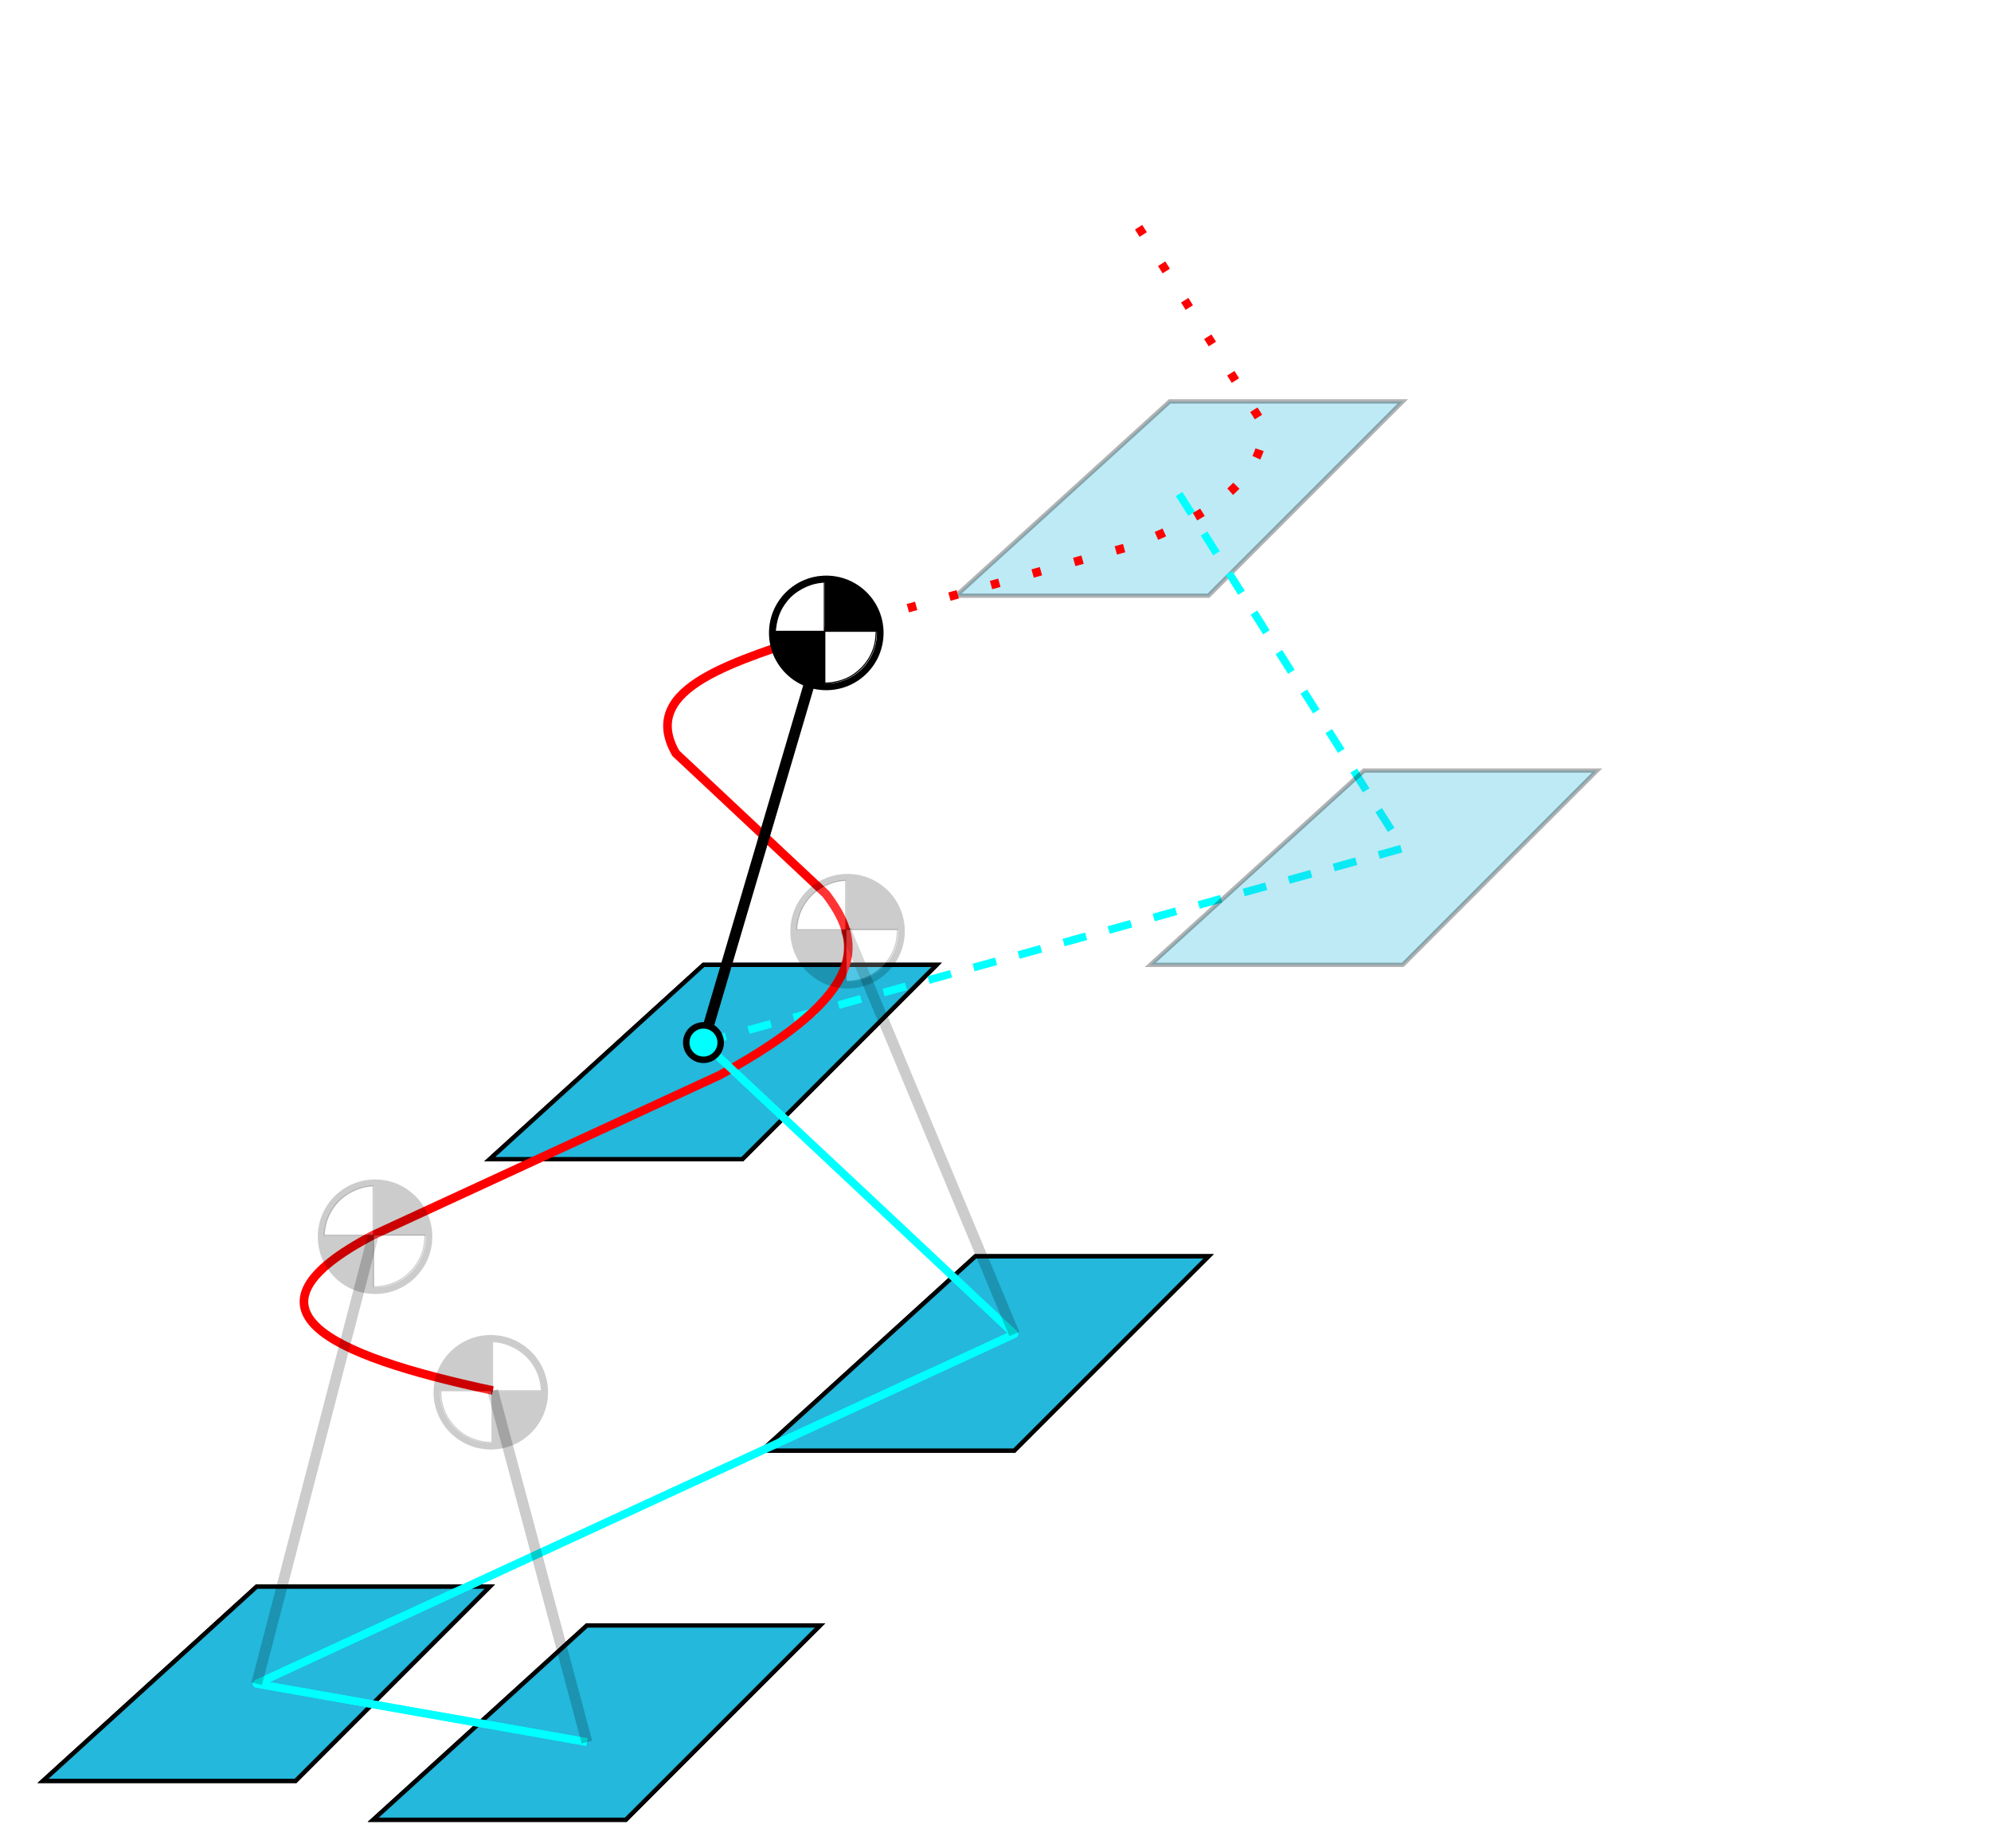 <?xml version="1.0" encoding="UTF-8" standalone="no"?>
<svg
   xmlns:dc="http://purl.org/dc/elements/1.1/"
   xmlns:cc="http://creativecommons.org/ns#"
   xmlns:rdf="http://www.w3.org/1999/02/22-rdf-syntax-ns#"
   xmlns:svg="http://www.w3.org/2000/svg"
   xmlns="http://www.w3.org/2000/svg"
   xmlns:sodipodi="http://sodipodi.sourceforge.net/DTD/sodipodi-0.dtd"
   xmlns:inkscape="http://www.inkscape.org/namespaces/inkscape"
   id="svg5808"
   version="1.1"
   inkscape:version="1.0.1 (1.0.1+r73)"
   width="922.421"
   height="856.185"
   xml:space="preserve"
   sodipodi:docname="zmp_lipm_end_m5.svg"
   inkscape:export-filename="/home/nrotella/Documents/nrotella.github.io/assets/img/zmp_lipm_end_m5.png"
   inkscape:export-xdpi="300"
   inkscape:export-ydpi="300"><rect width="100%" height="100%" fill="#333333" stroke="none"/><defs
     id="defs5812"><marker
       style="overflow:visible"
       id="TriangleInL"
       refX="0.0"
       refY="0.0"
       orient="auto"
       inkscape:stockid="TriangleInL"
       inkscape:isstock="true"><path
         transform="scale(-0.8)"
         style="fill-rule:evenodd;stroke:#000000;stroke-width:1pt;stroke-opacity:1;fill:#000000;fill-opacity:1"
         d="M 5.77,0.0 L -2.88,5.0 L -2.88,-5.0 L 5.77,0.0 z "
         id="path6028" /></marker><marker
       style="overflow:visible"
       id="marker6225"
       refX="0.0"
       refY="0.0"
       orient="auto"
       inkscape:stockid="Arrow2Mstart"
       inkscape:isstock="true"><path
         transform="scale(0.6) translate(0,0)"
         d="M 8.719,4.034 L -2.207,0.016 L 8.719,-4.002 C 6.973,-1.63 6.983,1.616 8.719,4.034 z "
         style="fill-rule:evenodd;stroke-width:0.625;stroke-linejoin:round;stroke:#000000;stroke-opacity:1;fill:#000000;fill-opacity:1"
         id="path6223" /></marker><marker
       style="overflow:visible"
       id="Arrow2Mstart"
       refX="0.0"
       refY="0.0"
       orient="auto"
       inkscape:stockid="Arrow2Mstart"
       inkscape:isstock="true"><path
         transform="scale(0.6) translate(0,0)"
         d="M 8.719,4.034 L -2.207,0.016 L 8.719,-4.002 C 6.973,-1.63 6.983,1.616 8.719,4.034 z "
         style="fill-rule:evenodd;stroke-width:0.625;stroke-linejoin:round;stroke:#000000;stroke-opacity:1;fill:#000000;fill-opacity:1"
         id="path5919" /></marker><marker
       style="overflow:visible"
       id="Arrow2Lstart"
       refX="0.0"
       refY="0.0"
       orient="auto"
       inkscape:stockid="Arrow2Lstart"
       inkscape:isstock="true"><path
         transform="scale(1.1) translate(1,0)"
         d="M 8.719,4.034 L -2.207,0.016 L 8.719,-4.002 C 6.973,-1.63 6.983,1.616 8.719,4.034 z "
         style="fill-rule:evenodd;stroke-width:0.625;stroke-linejoin:round;stroke:#000000;stroke-opacity:1;fill:#000000;fill-opacity:1"
         id="path5913" /></marker><marker
       style="overflow:visible;"
       id="Arrow1Lend"
       refX="0.0"
       refY="0.0"
       orient="auto"
       inkscape:stockid="Arrow1Lend"
       inkscape:isstock="true"><path
         transform="scale(0.8) rotate(180) translate(12.5,0)"
         style="fill-rule:evenodd;stroke:#000000;stroke-width:1pt;stroke-opacity:1;fill:#000000;fill-opacity:1"
         d="M 0.0,0.0 L 5.0,-5.0 L -12.5,0.0 L 5.0,5.0 L 0.0,0.0 z "
         id="path5898" /></marker><clipPath
       clipPathUnits="userSpaceOnUse"
       id="clipPath5822"><path
         d="M 0,-0.2 H 793.6 V 595 H 0 Z"
         clip-rule="evenodd"
         id="path5824"
         inkscape:connector-curvature="0" /></clipPath><clipPath
       clipPathUnits="userSpaceOnUse"
       id="clipPath5054"><circle
         style="fill:#000000;fill-opacity:1;stroke:#000000;stroke-width:0;stroke-linejoin:round;stroke-miterlimit:4;stroke-dasharray:none;stroke-dashoffset:0;stroke-opacity:1"
         id="path5056"
         transform="matrix(0.8,0,0,-0.8,52.26,269.354)"
         cx="364.425"
         cy="41.943"
         r="16.529" /></clipPath><clipPath
       clipPathUnits="userSpaceOnUse"
       id="clipPath5054-3"><circle
         style="fill:#000000;fill-opacity:1;stroke:#000000;stroke-width:0;stroke-linejoin:round;stroke-miterlimit:4;stroke-dasharray:none;stroke-dashoffset:0;stroke-opacity:1"
         id="path5056-6"
         transform="matrix(0.8,0,0,-0.8,52.26,269.354)"
         cx="364.425"
         cy="41.943"
         r="16.529" /></clipPath><clipPath
       clipPathUnits="userSpaceOnUse"
       id="clipPath5054-3-6"><circle
         style="fill:#000000;fill-opacity:1;stroke:#000000;stroke-width:0;stroke-linejoin:round;stroke-miterlimit:4;stroke-dasharray:none;stroke-dashoffset:0;stroke-opacity:1"
         id="path5056-6-0"
         transform="matrix(0.8,0,0,-0.8,52.26,269.354)"
         cx="364.425"
         cy="41.943"
         r="16.529" /></clipPath><clipPath
       clipPathUnits="userSpaceOnUse"
       id="clipPath5054-3-6-2"><circle
         style="fill:#000000;fill-opacity:1;stroke:#000000;stroke-width:0;stroke-linejoin:round;stroke-miterlimit:4;stroke-dasharray:none;stroke-dashoffset:0;stroke-opacity:1"
         id="path5056-6-0-2"
         transform="matrix(0.8,0,0,-0.8,52.26,269.354)"
         cx="364.425"
         cy="41.943"
         r="16.529" /></clipPath><clipPath
       clipPathUnits="userSpaceOnUse"
       id="clipPath5054-3-6-2-9"><circle
         style="fill:#000000;fill-opacity:1;stroke:#000000;stroke-width:0;stroke-linejoin:round;stroke-miterlimit:4;stroke-dasharray:none;stroke-dashoffset:0;stroke-opacity:1"
         id="path5056-6-0-2-4"
         transform="matrix(0.8,0,0,-0.8,52.26,269.354)"
         cx="364.425"
         cy="41.943"
         r="16.529" /></clipPath><clipPath
       clipPathUnits="userSpaceOnUse"
       id="clipPath5054-3-6-2-9-3"><circle
         style="fill:#000000;fill-opacity:1;stroke:#000000;stroke-width:0;stroke-linejoin:round;stroke-miterlimit:4;stroke-dasharray:none;stroke-dashoffset:0;stroke-opacity:1"
         id="path5056-6-0-2-4-2"
         transform="matrix(0.8,0,0,-0.8,52.26,269.354)"
         cx="364.425"
         cy="41.943"
         r="16.529" /></clipPath><clipPath
       clipPathUnits="userSpaceOnUse"
       id="clipPath5054-3-6-2-9-9"><circle
         style="fill:#000000;fill-opacity:1;stroke:#000000;stroke-width:0;stroke-linejoin:round;stroke-miterlimit:4;stroke-dasharray:none;stroke-dashoffset:0;stroke-opacity:1"
         id="path5056-6-0-2-4-3"
         transform="matrix(0.8,0,0,-0.8,52.26,269.354)"
         cx="364.425"
         cy="41.943"
         r="16.529" /></clipPath><clipPath
       clipPathUnits="userSpaceOnUse"
       id="clipPath5054-3-6-2-9-9-7"><circle
         style="fill:#000000;fill-opacity:1;stroke:#000000;stroke-width:0;stroke-linejoin:round;stroke-miterlimit:4;stroke-dasharray:none;stroke-dashoffset:0;stroke-opacity:1"
         id="path5056-6-0-2-4-3-8"
         transform="matrix(0.8,0,0,-0.8,52.26,269.354)"
         cx="364.425"
         cy="41.943"
         r="16.529" /></clipPath><clipPath
       clipPathUnits="userSpaceOnUse"
       id="clipPath5054-3-6-5"><circle
         style="fill:#000000;fill-opacity:1;stroke:#000000;stroke-width:0;stroke-linejoin:round;stroke-miterlimit:4;stroke-dasharray:none;stroke-dashoffset:0;stroke-opacity:1"
         id="path5056-6-0-9"
         transform="matrix(0.8,0,0,-0.8,52.26,269.354)"
         cx="364.425"
         cy="41.943"
         r="16.529" /></clipPath><clipPath
       clipPathUnits="userSpaceOnUse"
       id="clipPath5054-3-61"><circle
         style="fill:#000000;fill-opacity:1;stroke:#000000;stroke-width:0;stroke-linejoin:round;stroke-miterlimit:4;stroke-dasharray:none;stroke-dashoffset:0;stroke-opacity:1"
         id="path5056-6-1"
         transform="matrix(0.8,0,0,-0.8,52.26,269.354)"
         cx="364.425"
         cy="41.943"
         r="16.529" /></clipPath><clipPath
       clipPathUnits="userSpaceOnUse"
       id="clipPath5054-3-6-2-8"><circle
         style="fill:#000000;fill-opacity:1;stroke:#000000;stroke-width:0;stroke-linejoin:round;stroke-miterlimit:4;stroke-dasharray:none;stroke-dashoffset:0;stroke-opacity:1"
         id="path5056-6-0-2-48"
         transform="matrix(0.8,0,0,-0.8,52.26,269.354)"
         cx="364.425"
         cy="41.943"
         r="16.529" /></clipPath><clipPath
       clipPathUnits="userSpaceOnUse"
       id="clipPath5054-3-6-2-9-1"><circle
         style="fill:#000000;fill-opacity:1;stroke:#000000;stroke-width:0;stroke-linejoin:round;stroke-miterlimit:4;stroke-dasharray:none;stroke-dashoffset:0;stroke-opacity:1"
         id="path5056-6-0-2-4-0"
         transform="matrix(0.8,0,0,-0.8,52.26,269.354)"
         cx="364.425"
         cy="41.943"
         r="16.529" /></clipPath><clipPath
       clipPathUnits="userSpaceOnUse"
       id="clipPath5054-3-6-2-9-3-3"><circle
         style="fill:#000000;fill-opacity:1;stroke:#000000;stroke-width:0;stroke-linejoin:round;stroke-miterlimit:4;stroke-dasharray:none;stroke-dashoffset:0;stroke-opacity:1"
         id="path5056-6-0-2-4-2-0"
         transform="matrix(0.8,0,0,-0.8,52.26,269.354)"
         cx="364.425"
         cy="41.943"
         r="16.529" /></clipPath><clipPath
       clipPathUnits="userSpaceOnUse"
       id="clipPath5054-3-6-2-9-9-4"><circle
         style="fill:#000000;fill-opacity:1;stroke:#000000;stroke-width:0;stroke-linejoin:round;stroke-miterlimit:4;stroke-dasharray:none;stroke-dashoffset:0;stroke-opacity:1"
         id="path5056-6-0-2-4-3-4"
         transform="matrix(0.8,0,0,-0.8,52.26,269.354)"
         cx="364.425"
         cy="41.943"
         r="16.529" /></clipPath><clipPath
       clipPathUnits="userSpaceOnUse"
       id="clipPath5054-3-6-2-9-9-7-4"><circle
         style="fill:#000000;fill-opacity:1;stroke:#000000;stroke-width:0;stroke-linejoin:round;stroke-miterlimit:4;stroke-dasharray:none;stroke-dashoffset:0;stroke-opacity:1"
         id="path5056-6-0-2-4-3-8-4"
         transform="matrix(0.8,0,0,-0.8,52.26,269.354)"
         cx="364.425"
         cy="41.943"
         r="16.529" /></clipPath><clipPath
       clipPathUnits="userSpaceOnUse"
       id="clipPath5054-3-6-1"><circle
         style="fill:#000000;fill-opacity:1;stroke:#000000;stroke-width:0;stroke-linejoin:round;stroke-miterlimit:4;stroke-dasharray:none;stroke-dashoffset:0;stroke-opacity:1"
         id="path5056-6-0-27"
         transform="matrix(0.8,0,0,-0.8,52.26,269.354)"
         cx="364.425"
         cy="41.943"
         r="16.529" /></clipPath><clipPath
       clipPathUnits="userSpaceOnUse"
       id="clipPath5054-3-0"><circle
         style="fill:#000000;fill-opacity:1;stroke:#000000;stroke-width:0;stroke-linejoin:round;stroke-miterlimit:4;stroke-dasharray:none;stroke-dashoffset:0;stroke-opacity:1"
         id="path5056-6-9"
         transform="matrix(0.8,0,0,-0.8,52.26,269.354)"
         cx="364.425"
         cy="41.943"
         r="16.529" /></clipPath><clipPath
       clipPathUnits="userSpaceOnUse"
       id="clipPath5054-3-6-2-3"><circle
         style="fill:#000000;fill-opacity:1;stroke:#000000;stroke-width:0;stroke-linejoin:round;stroke-miterlimit:4;stroke-dasharray:none;stroke-dashoffset:0;stroke-opacity:1"
         id="path5056-6-0-2-6"
         transform="matrix(0.8,0,0,-0.8,52.26,269.354)"
         cx="364.425"
         cy="41.943"
         r="16.529" /></clipPath><clipPath
       clipPathUnits="userSpaceOnUse"
       id="clipPath5054-3-6-2-9-0"><circle
         style="fill:#000000;fill-opacity:1;stroke:#000000;stroke-width:0;stroke-linejoin:round;stroke-miterlimit:4;stroke-dasharray:none;stroke-dashoffset:0;stroke-opacity:1"
         id="path5056-6-0-2-4-6"
         transform="matrix(0.8,0,0,-0.8,52.26,269.354)"
         cx="364.425"
         cy="41.943"
         r="16.529" /></clipPath></defs><sodipodi:namedview
     pagecolor="#ffffff"
     bordercolor="#666666"
     borderopacity="1"
     objecttolerance="10"
     gridtolerance="10"
     guidetolerance="10"
     inkscape:pageopacity="0"
     inkscape:pageshadow="2"
     inkscape:window-width="1848"
     inkscape:window-height="1016"
     id="namedview5810"
     showgrid="false"
     inkscape:snap-bbox="true"
     inkscape:bbox-paths="true"
     inkscape:bbox-nodes="true"
     inkscape:snap-bbox-edge-midpoints="true"
     inkscape:snap-bbox-midpoints="true"
     inkscape:object-paths="true"
     inkscape:object-nodes="true"
     inkscape:snap-intersection-paths="true"
     inkscape:snap-smooth-nodes="true"
     inkscape:snap-midpoints="true"
     inkscape:snap-object-midpoints="true"
     inkscape:snap-center="true"
     inkscape:zoom="0.70710678"
     inkscape:cx="242.88266"
     inkscape:cy="487.19335"
     inkscape:window-x="1992"
     inkscape:window-y="27"
     inkscape:window-maximized="1"
     inkscape:current-layer="g5816"
     fit-margin-top="0"
     fit-margin-left="0"
     fit-margin-right="0"
     fit-margin-bottom="0"
     inkscape:document-rotation="0"
     inkscape:snap-global="true" /><g
     id="g5816"
     inkscape:groupmode="layer"
     inkscape:label="zmp3"
     transform="matrix(1.25,0,0,-1.25,-92.015,98.295)"><rect
       style="fill:#ffffff;fill-opacity:1;stroke:none;stroke-width:3.2;stroke-dasharray:3.2, 12.8"
       id="rect4670"
       width="737.937"
       height="684.948"
       x="73.612"
       y="-78.636"
       transform="scale(1,-1)" /><path
       inkscape:connector-curvature="0"
       id="path5836-3"
       style="fill:none;stroke:none"
       d="m 89.541,-581.311 h 93.6 l 72,72 h -86.4 z" /><path
       inkscape:connector-curvature="0"
       id="path5842-1"
       style="fill:none;stroke:none"
       d="m 355.941,-458.911 h 93.6 l 72,72 h -86.4 z" /><path
       inkscape:connector-curvature="0"
       id="path5848-7"
       style="fill:none;stroke:none"
       d="m 255.141,-350.911 h 93.6 l 72,72 h -86.4 z" /><path
       inkscape:connector-curvature="0"
       id="path5854-5"
       style="fill:none;stroke:none"
       d="m 499.941,-278.911 h 93.6 l 72,72 h -86.4 z" /><path
       inkscape:connector-curvature="0"
       id="path5860-9"
       style="fill:none;stroke:none"
       d="m 427.941,-142.111 h 93.6 l 72,72 h -86.4 z" /><path
       inkscape:connector-curvature="0"
       id="path5866-6"
       style="fill:none;stroke:none"
       d="m 211.941,-595.711 h 93.6 l 72,72 h -86.4 z" /><path
       inkscape:connector-curvature="0"
       id="path5872-2"
       style="fill:none;stroke:none"
       d="m 564.741,-134.911 h 93.6 l 72,72 h -86.4 z" /><path
       d="m 89.541,-581.311 h 93.6 l 72,72 h -86.4 z"
       style="fill:#23b8dc;fill-opacity:1;fill-rule:evenodd;stroke:#000000;stroke-width:1.6;stroke-miterlimit:4;stroke-dasharray:none;stroke-opacity:1"
       id="path5832-1"
       inkscape:connector-curvature="0" /><path
       d="m 355.941,-458.911 h 93.6 l 72,72 h -86.4 z"
       style="fill:#23b8dc;fill-opacity:1;fill-rule:evenodd;stroke:#000000;stroke-width:1.6;stroke-miterlimit:4;stroke-dasharray:none;stroke-opacity:1"
       id="path5838-7"
       inkscape:connector-curvature="0" /><path
       d="m 255.141,-350.911 h 93.6 l 72,72 h -86.4 z"
       style="fill:#23b8dc;fill-opacity:1;fill-rule:evenodd;stroke:#000000;stroke-width:1.6;stroke-miterlimit:4;stroke-dasharray:none;stroke-opacity:1"
       id="path5844-8"
       inkscape:connector-curvature="0" /><path
       d="m 427.941,-142.111 h 93.6 l 72,72 h -86.4 z"
       style="opacity:0.3;fill:#23b8dc;fill-opacity:1;fill-rule:evenodd;stroke:#000000;stroke-width:1.6;stroke-miterlimit:4;stroke-dasharray:none;stroke-opacity:1"
       id="path5856-7"
       inkscape:connector-curvature="0" /><path
       d="m 211.941,-595.711 h 93.6 l 72,72 h -86.4 z"
       style="fill:#23b8dc;fill-opacity:1;fill-rule:evenodd;stroke:#000000;stroke-width:1.6;stroke-miterlimit:4;stroke-dasharray:none;stroke-opacity:1"
       id="path5862-4"
       inkscape:connector-curvature="0" /><path
       inkscape:connector-curvature="0"
       id="path5836"
       style="fill:none;stroke:none;stroke-width:1"
       d="m 89.541,-581.311 h 93.6 l 72,72 h -86.4 z" /><path
       inkscape:connector-curvature="0"
       id="path5842"
       style="fill:none;stroke:none;stroke-width:1"
       d="m 355.941,-458.911 h 93.6 l 72,72 h -86.4 z" /><path
       inkscape:connector-curvature="0"
       id="path5848"
       style="fill:none;stroke:none;stroke-width:1"
       d="m 255.141,-350.911 h 93.6 l 72,72 h -86.4 z" /><path
       inkscape:connector-curvature="0"
       id="path5854"
       style="fill:none;stroke:none;stroke-width:1"
       d="m 499.941,-278.911 h 93.6 l 72,72 h -86.4 z" /><path
       inkscape:connector-curvature="0"
       id="path5860"
       style="fill:none;stroke:none;stroke-width:1"
       d="m 427.941,-142.111 h 93.6 l 72,72 h -86.4 z" /><path
       inkscape:connector-curvature="0"
       id="path5866"
       style="fill:none;stroke:none;stroke-width:1"
       d="m 211.941,-595.711 h 93.6 l 72,72 h -86.4 z" /><path
       d="m 89.541,-581.311 h 93.6 l 72,72 h -86.4 z"
       style="fill:#23b8dc;fill-opacity:1;fill-rule:evenodd;stroke:#000000;stroke-width:1.6;stroke-miterlimit:4;stroke-dasharray:none;stroke-opacity:1"
       id="path5832"
       inkscape:connector-curvature="0" /><path
       d="m 355.941,-458.911 h 93.6 l 72,72 h -86.4 z"
       style="fill:#23b8dc;fill-opacity:1;fill-rule:evenodd;stroke:#000000;stroke-width:1.6;stroke-miterlimit:4;stroke-dasharray:none;stroke-opacity:1"
       id="path5838"
       inkscape:connector-curvature="0" /><path
       d="m 255.141,-350.911 h 93.6 l 72,72 h -86.4 z"
       style="fill:#23b8dc;fill-opacity:1;fill-rule:evenodd;stroke:#000000;stroke-width:1.6;stroke-miterlimit:4;stroke-dasharray:none;stroke-opacity:1"
       id="path5844"
       inkscape:connector-curvature="0" /><path
       d="m 334.341,-307.711 259.2,72 -86.4,136.8"
       style="fill:none;stroke:#00ffff;stroke-width:2.886;stroke-linecap:butt;stroke-linejoin:round;stroke-miterlimit:10;stroke-dasharray:8.659, 8.659;stroke-dashoffset:0;stroke-opacity:1"
       id="path5876-5"
       inkscape:connector-curvature="0"
       sodipodi:nodetypes="ccc" /><path
       d="m 499.941,-278.911 h 93.6 l 72,72 h -86.4 z"
       style="opacity:0.3;fill:#23b8dc;fill-opacity:1;fill-rule:evenodd;stroke:#000000;stroke-width:1.6;stroke-miterlimit:4;stroke-dasharray:none;stroke-opacity:1"
       id="path5850"
       inkscape:connector-curvature="0" /><path
       d="m 211.941,-595.711 h 93.6 l 72,72 h -86.4 z"
       style="fill:#23b8dc;fill-opacity:1;fill-rule:evenodd;stroke:#000000;stroke-width:1.6;stroke-miterlimit:4;stroke-dasharray:none;stroke-opacity:1"
       id="path5862"
       inkscape:connector-curvature="0" /><path
       d="m 291.141,-566.911 -122.4,21.6 280.8,129.6 -115.2,108"
       style="fill:none;stroke:#00ffff;stroke-width:2.887;stroke-linecap:butt;stroke-linejoin:round;stroke-miterlimit:10;stroke-dasharray:none;stroke-opacity:1"
       id="path5876"
       inkscape:connector-curvature="0"
       sodipodi:nodetypes="cccc" /><path
       style="fill:none;stroke:#ff0000;stroke-width:3.2;stroke-linecap:butt;stroke-linejoin:miter;stroke-miterlimit:4;stroke-dasharray:none;stroke-dashoffset:0;stroke-opacity:1"
       d="m 256.305,-436.652 c -62.363,13.346 -96.776,30.132 -44.4,57.6 l 128.392,59.258 c 57.059,31.16 52.444,49.984 39.434,67.13 l -55.659,52.181 c -14.046,24.674 22.927,34.231 55.187,45.185"
       id="path6441"
       inkscape:connector-curvature="0"
       sodipodi:nodetypes="cccccc" /><path
       style="fill:none;stroke:#ff0000;stroke-width:3.2;stroke-linecap:butt;stroke-linejoin:miter;stroke-miterlimit:4;stroke-dasharray:3.2, 12.8;stroke-dashoffset:0;stroke-opacity:1"
       d="m 379.26,-155.298 113.091,31.414 c 33.505,12.332 49.792,27.383 49.548,45.044 l -53.06,84.011"
       id="path6441-6"
       inkscape:connector-curvature="0"
       sodipodi:nodetypes="cccc" /><path
       d="m 291.141,-566.911 -122.4,21.6 280.8,129.6 -115.2,108"
       style="fill:none;stroke:#00ffff;stroke-width:2.887;stroke-linecap:butt;stroke-linejoin:round;stroke-miterlimit:10;stroke-dasharray:none;stroke-opacity:1"
       id="path5876-1"
       inkscape:connector-curvature="0"
       sodipodi:nodetypes="cccc" /><path
       style="opacity:0.2;fill:none;stroke:#000000;stroke-width:4;stroke-linecap:butt;stroke-linejoin:miter;stroke-miterlimit:4;stroke-dasharray:none;stroke-opacity:1"
       d="m 168.741,-545.311 43.23,166.26"
       id="path5465-8"
       inkscape:connector-curvature="0" /><g
       transform="matrix(-1.513,0,0,1.513,732.303,-735.928)"
       id="g5076-3-1-7"
       style="opacity:0.2"><g
         id="g5048-5-8-5"
         clip-path="url(#clipPath5054-3-6-5)"><rect
           transform="matrix(0.8,0,0,-0.8,0,286.345)"
           y="28.931"
           x="395.5"
           height="68.5"
           width="68.5"
           id="rect4882-6-7-38"
           style="fill:none;stroke:#000000;stroke-width:2;stroke-linejoin:round;stroke-miterlimit:4;stroke-dasharray:none;stroke-dashoffset:0;stroke-opacity:1" /><rect
           transform="matrix(0.8,0,0,-0.8,0,286.345)"
           y="28.931"
           x="395.5"
           height="34.25"
           width="34.25"
           id="rect4884-29-9-8"
           style="fill:#000000;fill-opacity:1;stroke:#000000;stroke-width:0;stroke-linejoin:round;stroke-miterlimit:4;stroke-dasharray:none;stroke-dashoffset:0;stroke-opacity:1" /><rect
           transform="scale(1,-1)"
           y="-263.2"
           x="343.8"
           height="27.4"
           width="27.4"
           id="rect4884-2-1-2-3"
           style="fill:none;stroke:#000000;stroke-width:0;stroke-linejoin:round;stroke-miterlimit:4;stroke-dasharray:none;stroke-dashoffset:0;stroke-opacity:1" /><rect
           transform="scale(1,-1)"
           y="-235.8"
           x="343.8"
           height="27.4"
           width="27.4"
           id="rect4884-7-2-0-1"
           style="fill:#000000;fill-opacity:1;stroke:#000000;stroke-width:0;stroke-linejoin:round;stroke-miterlimit:4;stroke-dasharray:none;stroke-dashoffset:0;stroke-opacity:1" /></g><circle
         style="fill:none;stroke:#000000;stroke-width:2;stroke-linejoin:round;stroke-miterlimit:4;stroke-dasharray:none;stroke-dashoffset:0;stroke-opacity:1"
         id="path5042-7-2-8"
         transform="matrix(0.8,0,0,-0.8,51.937,269.031)"
         cx="364.425"
         cy="41.943"
         r="16.529" /></g><path
       inkscape:connector-curvature="0"
       id="path5084-0-3-9"
       d="m 211.905,-369.932 v 9.12 l -1.268,-0.13 c -4.74,-0.486 -9.713,-3.166 -12.589,-6.786 -2.514,-3.163 -3.724,-6.148 -4.213,-10.385 l -0.108,-0.939 h 9.089 9.089 z"
       style="opacity:0.2;fill:#ffffff;fill-opacity:1;stroke:#000000;stroke-width:0.395;stroke-linejoin:round;stroke-miterlimit:4;stroke-dasharray:none;stroke-dashoffset:0;stroke-opacity:1" /><path
       inkscape:connector-curvature="0"
       id="path5086-9-7-6"
       d="m 216.09,-397.837 c 4.031,0.85 7.109,2.571 9.959,5.567 2.951,3.102 4.732,7.144 4.974,11.29 l 0.113,1.927 h -9.517 -9.517 v -9.587 -9.587 l 1.137,0.014 c 0.625,0.008 1.908,0.177 2.851,0.376 z"
       style="opacity:0.2;fill:#ffffff;fill-opacity:1;stroke:#000000;stroke-width:0.395;stroke-linejoin:round;stroke-miterlimit:4;stroke-dasharray:none;stroke-dashoffset:0;stroke-opacity:1" /><path
       inkscape:connector-curvature="0"
       id="path4131-7-3"
       d="m 256.238,-436.652 34.903,-130.259"
       style="opacity:0.2;fill:none;stroke:#000000;stroke-width:4;stroke-linecap:butt;stroke-linejoin:miter;stroke-miterlimit:4;stroke-dasharray:none;stroke-opacity:1" /><g
       transform="matrix(0.988,0,0,0.988,-106.833,-639.148)"
       id="g5088-5-3"
       style="opacity:0.2"><g
         id="g5076-3-3"
         transform="matrix(1.531,0,0,1.531,-159.113,-156.2)"><g
           clip-path="url(#clipPath5054-3-61)"
           id="g5048-5-86"><rect
             style="fill:none;stroke:#000000;stroke-width:2;stroke-linejoin:round;stroke-miterlimit:4;stroke-dasharray:none;stroke-dashoffset:0;stroke-opacity:1"
             id="rect4882-6-0"
             width="68.5"
             height="68.5"
             x="395.5"
             y="28.931"
             transform="matrix(0.8,0,0,-0.8,0,286.345)" /><rect
             style="fill:#000000;fill-opacity:1;stroke:#000000;stroke-width:0;stroke-linejoin:round;stroke-miterlimit:4;stroke-dasharray:none;stroke-dashoffset:0;stroke-opacity:1"
             id="rect4884-29-4"
             width="34.25"
             height="34.25"
             x="395.5"
             y="28.931"
             transform="matrix(0.8,0,0,-0.8,0,286.345)" /><rect
             style="fill:none;stroke:#000000;stroke-width:0;stroke-linejoin:round;stroke-miterlimit:4;stroke-dasharray:none;stroke-dashoffset:0;stroke-opacity:1"
             id="rect4884-2-1-8"
             width="27.4"
             height="27.4"
             x="343.8"
             y="-263.2"
             transform="scale(1,-1)" /><rect
             style="fill:#000000;fill-opacity:1;stroke:#000000;stroke-width:0;stroke-linejoin:round;stroke-miterlimit:4;stroke-dasharray:none;stroke-dashoffset:0;stroke-opacity:1"
             id="rect4884-7-2-8"
             width="27.4"
             height="27.4"
             x="343.8"
             y="-235.8"
             transform="scale(1,-1)" /></g><circle
           transform="matrix(0.8,0,0,-0.8,51.937,269.031)"
           id="path5042-7-8"
           style="fill:none;stroke:#000000;stroke-width:2;stroke-linejoin:round;stroke-miterlimit:4;stroke-dasharray:none;stroke-dashoffset:0;stroke-opacity:1"
           cx="364.425"
           cy="41.943"
           r="16.529" /></g><path
         style="fill:#ffffff;fill-opacity:1;stroke:#000000;stroke-width:0.5;stroke-linejoin:round;stroke-miterlimit:4;stroke-dasharray:none;stroke-dashoffset:0;stroke-opacity:1"
         d="M 459.271,90.295 V 78.76 l 1.604,0.164 c 5.994,0.614 12.284,4.005 15.922,8.583 3.179,4.001 4.71,7.776 5.328,13.135 l 0.137,1.188 h -11.495 -11.495 z"
         id="path5084-0-9"
         inkscape:connector-curvature="0"
         transform="matrix(0.8,0,0,-0.8,0,286.345)" /><path
         style="fill:#ffffff;fill-opacity:1;stroke:#000000;stroke-width:0.5;stroke-linejoin:round;stroke-miterlimit:4;stroke-dasharray:none;stroke-dashoffset:0;stroke-opacity:1"
         d="m 453.977,125.587 c -5.098,-1.075 -8.991,-3.251 -12.596,-7.041 -3.732,-3.923 -5.984,-9.036 -6.291,-14.279 l -0.142,-2.438 h 12.036 12.036 v 12.125 12.125 l -1.438,-0.018 c -0.791,-0.01 -2.413,-0.223 -3.606,-0.475 z"
         id="path5086-9-77"
         inkscape:connector-curvature="0"
         transform="matrix(0.8,0,0,-0.8,0,286.345)" /></g><path
       style="opacity:0.2;fill:none;stroke:#000000;stroke-width:4;stroke-linecap:butt;stroke-linejoin:miter;stroke-miterlimit:4;stroke-dasharray:none;stroke-opacity:1"
       d="m 387.029,-265.828 62.512,-149.883"
       id="path5467-6"
       inkscape:connector-curvature="0" /><g
       transform="matrix(-1.513,0,0,1.513,907.427,-622.704)"
       id="g5076-3-1-9-3"
       style="opacity:0.2"><g
         id="g5048-5-8-7-0"
         clip-path="url(#clipPath5054-3-6-2-8)"><rect
           transform="matrix(0.8,0,0,-0.8,0,286.345)"
           y="28.931"
           x="395.5"
           height="68.5"
           width="68.5"
           id="rect4882-6-7-3-3"
           style="fill:none;stroke:#000000;stroke-width:2;stroke-linejoin:round;stroke-miterlimit:4;stroke-dasharray:none;stroke-dashoffset:0;stroke-opacity:1" /><rect
           transform="matrix(0.8,0,0,-0.8,0,286.345)"
           y="28.931"
           x="395.5"
           height="34.25"
           width="34.25"
           id="rect4884-29-9-6-09"
           style="fill:#000000;fill-opacity:1;stroke:#000000;stroke-width:0;stroke-linejoin:round;stroke-miterlimit:4;stroke-dasharray:none;stroke-dashoffset:0;stroke-opacity:1" /><rect
           transform="scale(1,-1)"
           y="-263.2"
           x="343.8"
           height="27.4"
           width="27.4"
           id="rect4884-2-1-2-1-2"
           style="fill:none;stroke:#000000;stroke-width:0;stroke-linejoin:round;stroke-miterlimit:4;stroke-dasharray:none;stroke-dashoffset:0;stroke-opacity:1" /><rect
           transform="scale(1,-1)"
           y="-235.8"
           x="343.8"
           height="27.4"
           width="27.4"
           id="rect4884-7-2-0-2-5"
           style="fill:#000000;fill-opacity:1;stroke:#000000;stroke-width:0;stroke-linejoin:round;stroke-miterlimit:4;stroke-dasharray:none;stroke-dashoffset:0;stroke-opacity:1" /></g><circle
         style="fill:none;stroke:#000000;stroke-width:2;stroke-linejoin:round;stroke-miterlimit:4;stroke-dasharray:none;stroke-dashoffset:0;stroke-opacity:1"
         id="path5042-7-2-9-4"
         transform="matrix(0.8,0,0,-0.8,51.937,269.031)"
         cx="364.425"
         cy="41.943"
         r="16.529" /></g><path
       inkscape:connector-curvature="0"
       id="path5084-0-3-3-05"
       d="m 387.029,-256.708 v 9.12 l -1.268,-0.13 c -4.74,-0.486 -9.713,-3.166 -12.589,-6.786 -2.514,-3.163 -3.724,-6.148 -4.213,-10.385 l -0.108,-0.939 h 9.089 9.089 z"
       style="opacity:0.2;fill:#ffffff;fill-opacity:1;stroke:#000000;stroke-width:0.395;stroke-linejoin:round;stroke-miterlimit:4;stroke-dasharray:none;stroke-dashoffset:0;stroke-opacity:1" /><path
       inkscape:connector-curvature="0"
       id="path5086-9-7-1-9"
       d="m 391.215,-284.613 c 4.031,0.85 7.109,2.571 9.959,5.567 2.951,3.102 4.732,7.144 4.974,11.29 l 0.113,1.927 h -9.517 -9.517 v -9.587 -9.587 l 1.137,0.014 c 0.625,0.008 1.908,0.177 2.851,0.376 z"
       style="opacity:0.2;fill:#ffffff;fill-opacity:1;stroke:#000000;stroke-width:0.395;stroke-linejoin:round;stroke-miterlimit:4;stroke-dasharray:none;stroke-dashoffset:0;stroke-opacity:1" /><path
       style="opacity:0.2;fill:none;stroke:#000000;stroke-width:4;stroke-linecap:butt;stroke-linejoin:miter;stroke-miterlimit:4;stroke-dasharray:none;stroke-opacity:1"
       d="M 379.26,-155.298 334.341,-307.711"
       id="path5469-4"
       inkscape:connector-curvature="0" /><g
       transform="matrix(-1.513,0,0,1.513,899.657,-512.174)"
       id="g5076-3-1-9-8-9"
       style="opacity:0.2"><g
         id="g5048-5-8-7-4-2"
         clip-path="url(#clipPath5054-3-6-2-9-1)"><rect
           transform="matrix(0.8,0,0,-0.8,0,286.345)"
           y="28.931"
           x="395.5"
           height="68.5"
           width="68.5"
           id="rect4882-6-7-3-5-24"
           style="fill:none;stroke:#000000;stroke-width:2;stroke-linejoin:round;stroke-miterlimit:4;stroke-dasharray:none;stroke-dashoffset:0;stroke-opacity:1" /><rect
           transform="matrix(0.8,0,0,-0.8,0,286.345)"
           y="28.931"
           x="395.5"
           height="34.25"
           width="34.25"
           id="rect4884-29-9-6-0-7"
           style="fill:#000000;fill-opacity:1;stroke:#000000;stroke-width:0;stroke-linejoin:round;stroke-miterlimit:4;stroke-dasharray:none;stroke-dashoffset:0;stroke-opacity:1" /><rect
           transform="scale(1,-1)"
           y="-263.2"
           x="343.8"
           height="27.4"
           width="27.4"
           id="rect4884-2-1-2-1-3-75"
           style="fill:none;stroke:#000000;stroke-width:0;stroke-linejoin:round;stroke-miterlimit:4;stroke-dasharray:none;stroke-dashoffset:0;stroke-opacity:1" /><rect
           transform="scale(1,-1)"
           y="-235.8"
           x="343.8"
           height="27.4"
           width="27.4"
           id="rect4884-7-2-0-2-6-48"
           style="fill:#000000;fill-opacity:1;stroke:#000000;stroke-width:0;stroke-linejoin:round;stroke-miterlimit:4;stroke-dasharray:none;stroke-dashoffset:0;stroke-opacity:1" /></g><circle
         style="fill:none;stroke:#000000;stroke-width:2;stroke-linejoin:round;stroke-miterlimit:4;stroke-dasharray:none;stroke-dashoffset:0;stroke-opacity:1"
         id="path5042-7-2-9-1-1"
         transform="matrix(0.8,0,0,-0.8,51.937,269.031)"
         cx="364.425"
         cy="41.943"
         r="16.529" /></g><path
       inkscape:connector-curvature="0"
       id="path5084-0-3-3-0-2"
       d="m 379.258,-146.178 v 9.12 l -1.268,-0.13 c -4.74,-0.486 -9.713,-3.166 -12.589,-6.786 -2.514,-3.163 -3.724,-6.148 -4.213,-10.385 l -0.108,-0.939 h 9.089 9.089 z"
       style="opacity:0.2;fill:#ffffff;fill-opacity:1;stroke:#000000;stroke-width:0.395;stroke-linejoin:round;stroke-miterlimit:4;stroke-dasharray:none;stroke-dashoffset:0;stroke-opacity:1" /><path
       inkscape:connector-curvature="0"
       id="path5086-9-7-1-6-8"
       d="m 383.444,-174.083 c 4.031,0.85 7.109,2.571 9.959,5.567 2.951,3.102 4.732,7.144 4.974,11.29 l 0.113,1.927 h -9.517 -9.517 v -9.587 -9.587 l 1.137,0.014 c 0.625,0.008 1.908,0.177 2.851,0.376 z"
       style="opacity:0.2;fill:#ffffff;fill-opacity:1;stroke:#000000;stroke-width:0.395;stroke-linejoin:round;stroke-miterlimit:4;stroke-dasharray:none;stroke-dashoffset:0;stroke-opacity:1" /><path
       style="fill:none;stroke:#000000;stroke-width:4;stroke-linecap:butt;stroke-linejoin:miter;stroke-miterlimit:4;stroke-dasharray:none;stroke-opacity:1"
       d="M 379.325,-155.298 334.341,-307.711"
       id="path5471"
       inkscape:connector-curvature="0"
       sodipodi:nodetypes="cc" /><circle
       style="fill:#00ffff;fill-opacity:1;stroke:#000000;stroke-width:2.4;stroke-linecap:butt;stroke-miterlimit:4;stroke-dasharray:none;stroke-dashoffset:0;stroke-opacity:1"
       id="path5536-9"
       transform="scale(1,-1)"
       cx="334.341"
       cy="307.711"
       r="6.381" /><g
       id="g5144"
       transform="translate(-237.177,-193.846)"><g
         transform="matrix(-1.513,0,0,1.513,1136.703,-318.328)"
         id="g5076-3-1-9-8-4-8"><g
           id="g5048-5-8-7-4-5-8"
           clip-path="url(#clipPath5054-3-6-2-9-9-7-4)"><rect
             transform="matrix(0.8,0,0,-0.8,0,286.345)"
             y="28.931"
             x="395.5"
             height="68.5"
             width="68.5"
             id="rect4882-6-7-3-5-2-4"
             style="fill:none;stroke:#000000;stroke-width:2;stroke-linejoin:round;stroke-miterlimit:4;stroke-dasharray:none;stroke-dashoffset:0;stroke-opacity:1" /><rect
             transform="matrix(0.8,0,0,-0.8,0,286.345)"
             y="28.931"
             x="395.5"
             height="34.25"
             width="34.25"
             id="rect4884-29-9-6-0-54-3"
             style="fill:#000000;fill-opacity:1;stroke:#000000;stroke-width:0;stroke-linejoin:round;stroke-miterlimit:4;stroke-dasharray:none;stroke-dashoffset:0;stroke-opacity:1" /><rect
             transform="scale(1,-1)"
             y="-263.2"
             x="343.8"
             height="27.4"
             width="27.4"
             id="rect4884-2-1-2-1-3-7-1"
             style="fill:none;stroke:#000000;stroke-width:0;stroke-linejoin:round;stroke-miterlimit:4;stroke-dasharray:none;stroke-dashoffset:0;stroke-opacity:1" /><rect
             transform="scale(1,-1)"
             y="-235.8"
             x="343.8"
             height="27.4"
             width="27.4"
             id="rect4884-7-2-0-2-6-4-4"
             style="fill:#000000;fill-opacity:1;stroke:#000000;stroke-width:0;stroke-linejoin:round;stroke-miterlimit:4;stroke-dasharray:none;stroke-dashoffset:0;stroke-opacity:1" /></g><circle
           style="fill:none;stroke:#000000;stroke-width:2;stroke-linejoin:round;stroke-miterlimit:4;stroke-dasharray:none;stroke-dashoffset:0;stroke-opacity:1"
           id="path5042-7-2-9-1-4-9"
           transform="matrix(0.8,0,0,-0.8,51.937,269.031)"
           cx="364.425"
           cy="41.943"
           r="16.529" /></g><path
         inkscape:connector-curvature="0"
         id="path5084-0-3-3-0-3-2"
         d="m 616.305,47.668 v 9.12 l -1.268,-0.13 c -4.74,-0.486 -9.713,-3.166 -12.589,-6.786 -2.514,-3.163 -3.724,-6.148 -4.213,-10.385 l -0.108,-0.939 h 9.089 9.089 z"
         style="fill:#ffffff;fill-opacity:1;stroke:#000000;stroke-width:0.395;stroke-linejoin:round;stroke-miterlimit:4;stroke-dasharray:none;stroke-dashoffset:0;stroke-opacity:1" /><path
         inkscape:connector-curvature="0"
         id="path5086-9-7-1-6-0-0"
         d="m 620.49,19.763 c 4.031,0.85 7.109,2.571 9.959,5.567 2.951,3.102 4.732,7.144 4.974,11.29 l 0.113,1.927 h -9.517 -9.517 v -9.587 -9.587 l 1.137,0.014 c 0.625,0.008 1.908,0.177 2.851,0.376 z"
         style="fill:#ffffff;fill-opacity:1;stroke:#000000;stroke-width:0.395;stroke-linejoin:round;stroke-miterlimit:4;stroke-dasharray:none;stroke-dashoffset:0;stroke-opacity:1" /></g></g></svg>
